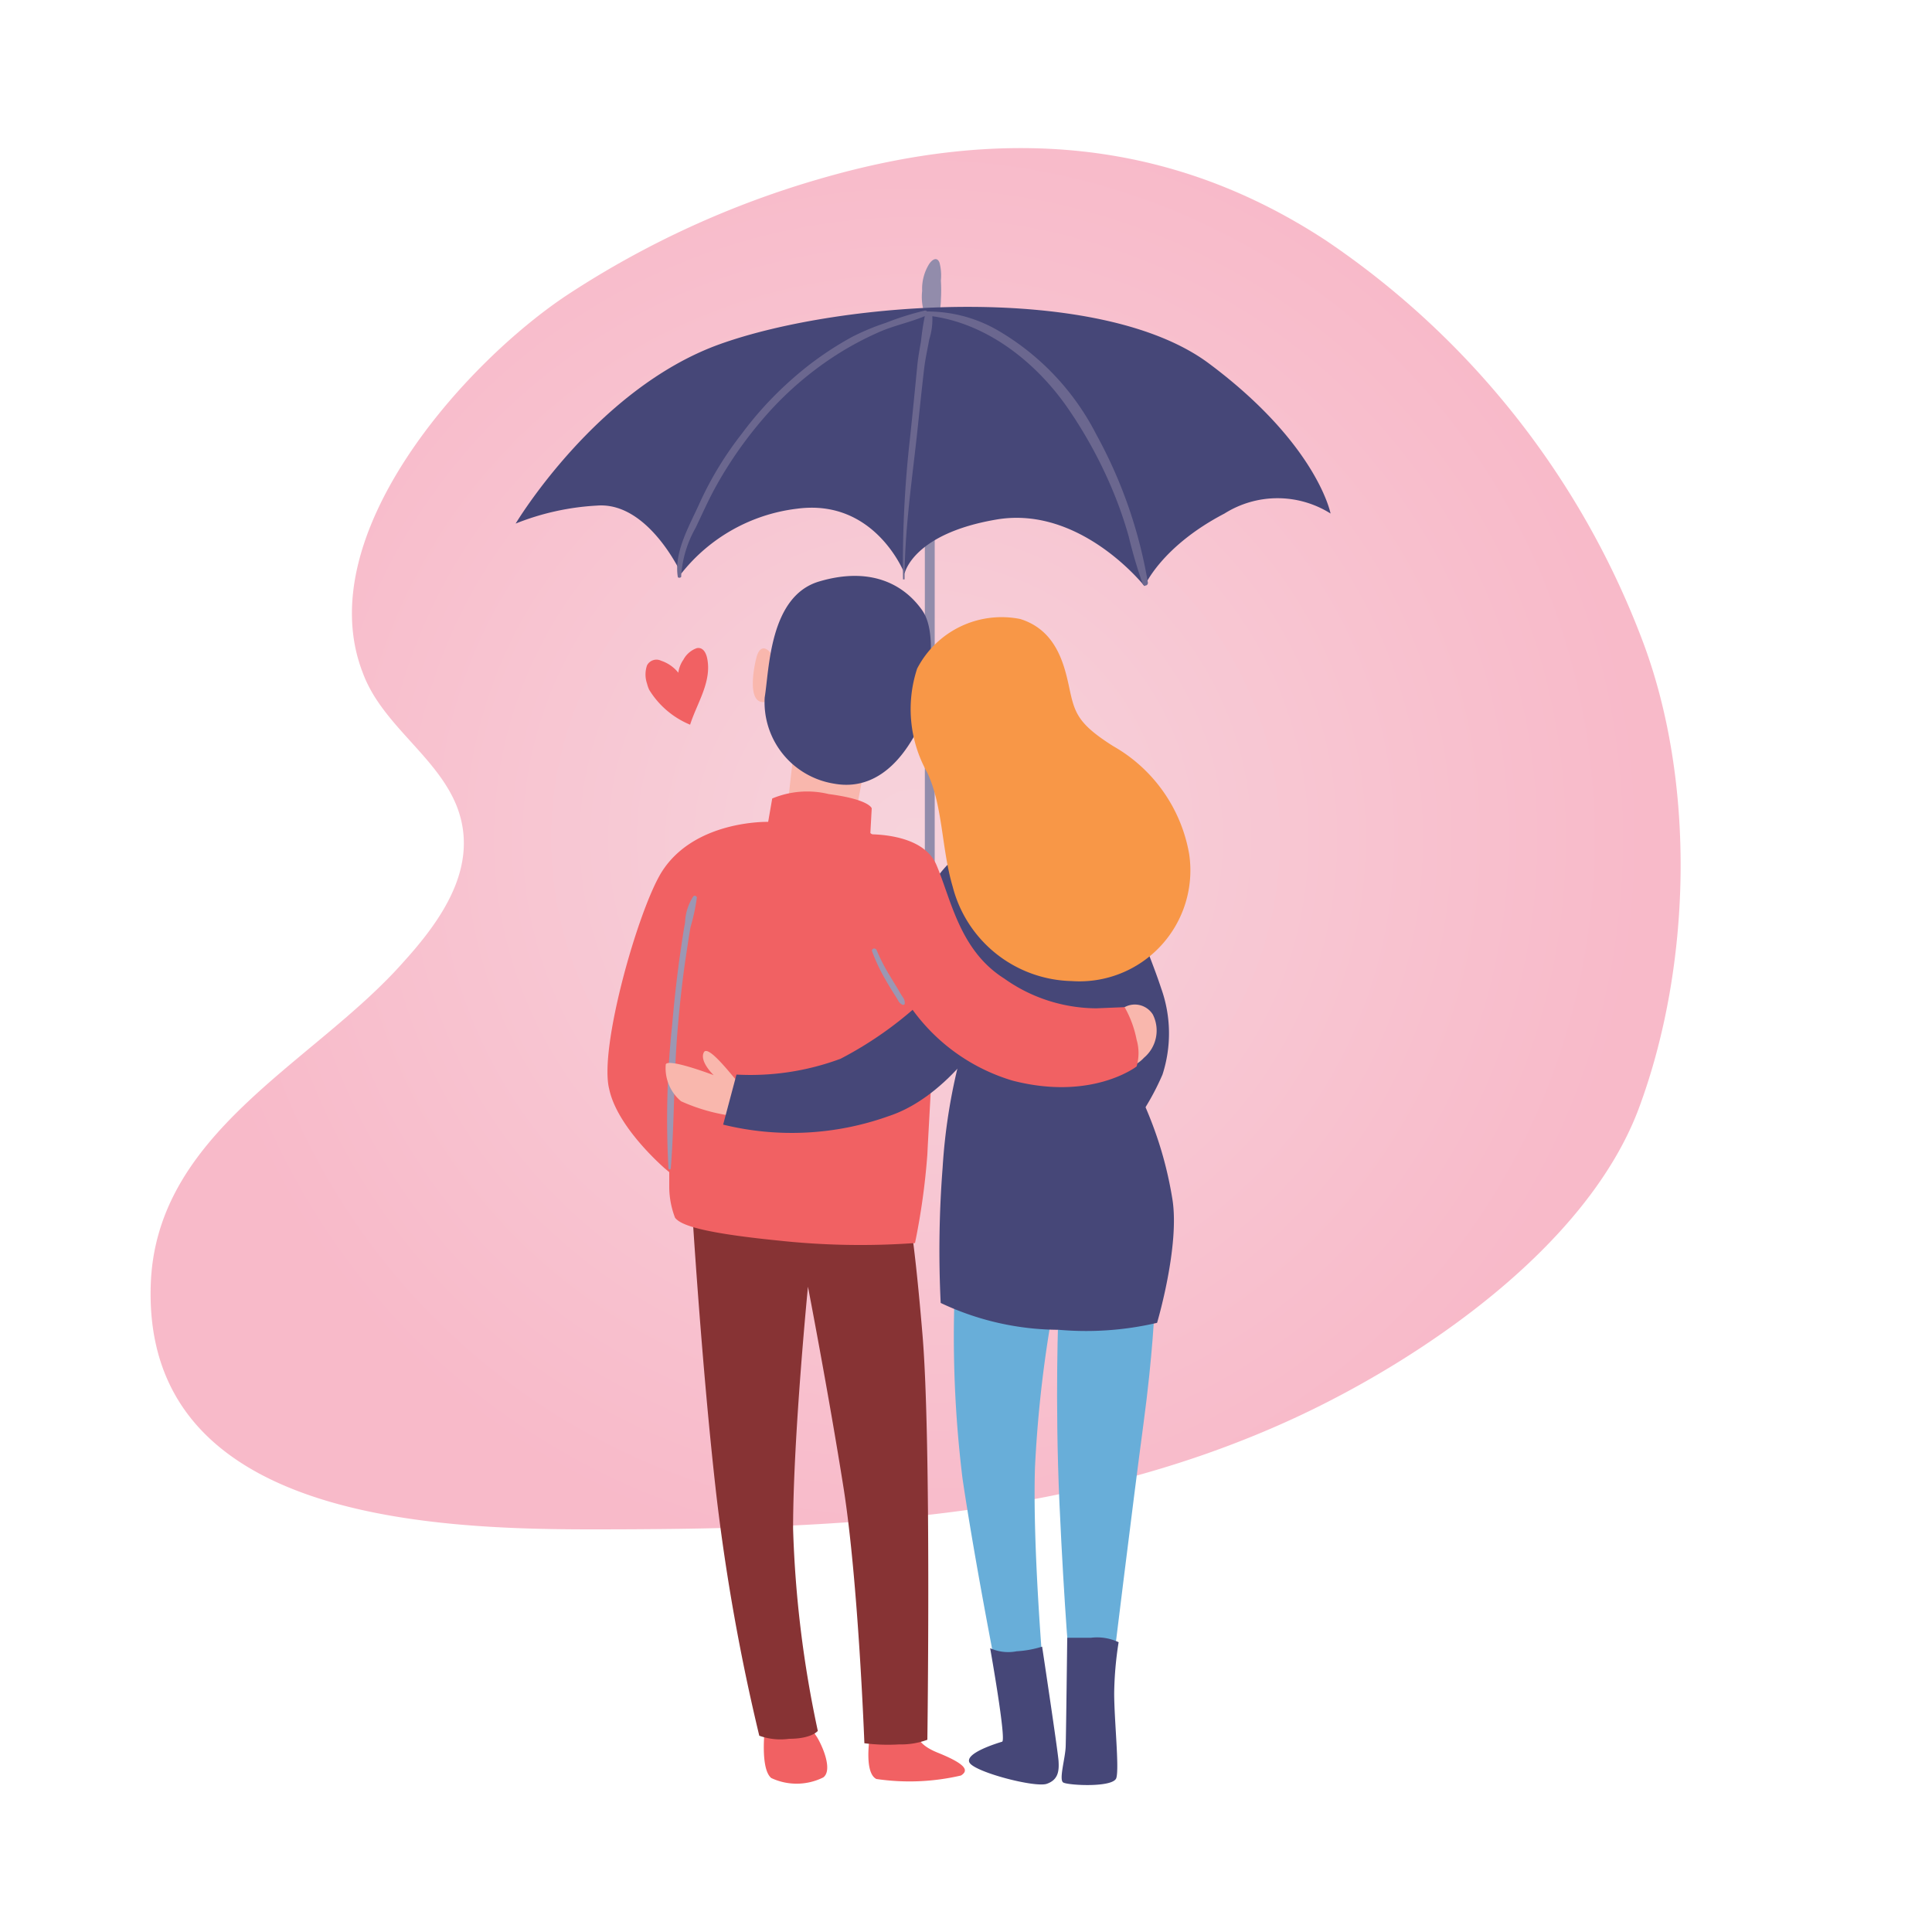 <svg xmlns="http://www.w3.org/2000/svg" xmlns:xlink="http://www.w3.org/1999/xlink" viewBox="0 0 100 100"><defs><style>.cls-1{isolation:isolate;}.cls-2{opacity:0.5;}.cls-3{fill:url(#radial-gradient);}.cls-4{fill:#928cab;}.cls-5{fill:#464778;}.cls-6{fill:#6b678f;}.cls-7{fill:#68aed9;}.cls-8{fill:#f16163;}.cls-9{fill:#f9b7ad;}.cls-10{fill:#873334;}.cls-11{mix-blend-mode:multiply;}.cls-12{fill:#9c97b3;}.cls-13{fill:#f89747;}</style><radialGradient id="radial-gradient" cx="47.39" cy="43.41" r="37.72" gradientUnits="userSpaceOnUse"><stop offset="0" stop-color="#efa8b9"/><stop offset="1" stop-color="#f27594"/></radialGradient></defs><g class="cls-1"><g id="Layer_1" data-name="Layer 1"><g class="cls-2"><path class="cls-3" d="M85,33.12A43.53,43.53,0,0,0,68.62,12.44c-8.18-5.36-16.91-5.87-26.13-3.2a48.1,48.1,0,0,0-13.09,6C24.12,18.72,16,27.7,18.78,34.83c1,2.72,3.91,4.35,4.9,7,1.13,3.06-.86,5.83-2.83,8C16.2,55.07,8,58.63,7.8,66.59,7.48,78.47,21.94,79.16,30.57,79.16c12.55,0,25-.44,36.56-5.82,6.58-3.07,15-8.84,17.68-15.93C87.56,50.05,87.8,40.48,85,33.12Z"/></g><rect class="cls-4" x="47.87" y="15.65" width="0.51" height="37.87"/><path class="cls-4" d="M48,16.58a2.71,2.71,0,0,1-.27-1.52,2.44,2.44,0,0,1,.36-1.39c.15-.23.41-.41.54-.07a2.61,2.61,0,0,1,.07.92,7.87,7.87,0,0,1,0,1c0,.37-.1.74-.14,1.11A1.34,1.34,0,0,1,48,16.58Z"/><path class="cls-5" d="M26.69,27.1s4.18-7,10.58-9.29,19.69-3.18,25.3,1,6.3,7.77,6.3,7.77a5.15,5.15,0,0,0-5.49,0c-3.28,1.71-4.14,3.76-4.14,3.76s-3.3-4.19-7.66-3.45-4.76,2.8-4.76,2.8-1.51-3.9-5.56-3.36a9,9,0,0,0-6,3.36s-1.71-3.74-4.37-3.52A13.21,13.21,0,0,0,26.69,27.1Z"/><path class="cls-6" d="M35.26,29.77A5.79,5.79,0,0,1,36,27.33c.35-.73.67-1.46,1.06-2.16a20.91,20.91,0,0,1,2.75-3.85,17.29,17.29,0,0,1,3.56-3,16.29,16.29,0,0,1,2.06-1.1c.81-.37,1.68-.53,2.49-.88a.13.13,0,0,0-.07-.26,14.47,14.47,0,0,0-2,.63,12.19,12.19,0,0,0-1.75.73A16.75,16.75,0,0,0,41,19.62a18.16,18.16,0,0,0-2.62,2.85A17.7,17.7,0,0,0,36.23,26c-.51,1.15-1.35,2.54-1.15,3.84,0,.1.18.07.18,0Z"/><path class="cls-6" d="M46.82,30c0-2.44.35-4.88.62-7.3.13-1.19.25-2.39.39-3.59.06-.52.17-1,.27-1.55a3.42,3.42,0,0,0,.15-1.31.19.19,0,0,0-.36,0,13.52,13.52,0,0,0-.22,1.42c-.08.45-.16.89-.2,1.35-.12,1.22-.24,2.45-.37,3.67a57.48,57.48,0,0,0-.36,7.3,0,0,0,1,0,.08,0Z"/><path class="cls-6" d="M47.7,16.31c3.14.21,5.88,2.35,7.6,4.86a23.3,23.3,0,0,1,2.32,4.28,21,21,0,0,1,.8,2.31,25.52,25.52,0,0,0,.72,2.45.14.14,0,0,0,.27-.08,24.28,24.28,0,0,0-2.67-7.65,13.16,13.16,0,0,0-5.18-5.43,7.26,7.26,0,0,0-3.86-.92.09.09,0,0,0,0,.18Z"/><path class="cls-7" d="M49.41,67a60.35,60.35,0,0,0,.41,9.53c.63,4.26,1.76,10,1.76,10l2.42,0s-.56-6.48-.43-10.57a63.7,63.7,0,0,1,1-8.57S51.62,65.93,49.41,67Z"/><path class="cls-7" d="M54.79,67.81s-.2,4.55.05,10.06.54,8.64.54,8.64l2.17.17s1.13-9.23,1.63-12.94.58-6.06.58-6.06S55.42,66.35,54.79,67.81Z"/><path class="cls-5" d="M58.25,46.42s1.31,3.08,1.85,4.73a6.92,6.92,0,0,1,.07,4.47,13.13,13.13,0,0,1-1.42,2.5s-2.7-3.62-2.54-5.93a38.84,38.84,0,0,1,.73-4.73C56.94,47.27,58.25,46.42,58.25,46.42Z"/><path class="cls-5" d="M60.68,62.05c-.61-3.75-2-5.87-2.44-7.1s.1-7.23.25-8.05a3.89,3.89,0,0,0-3.38-3.75,13.17,13.17,0,0,0-4.52.41l-.21,0s-2.2,1.69-2.15,2.57,1.49,8.52,1.49,8.52a29.81,29.81,0,0,0-.93,5.79,55.51,55.51,0,0,0-.1,7,14.39,14.39,0,0,0,6.11,1.39,16.16,16.16,0,0,0,5.09-.36S61.08,64.47,60.68,62.05Z"/><path class="cls-8" d="M45,90c0,.08-.26,1.77.36,2.08a11.74,11.74,0,0,0,4.38-.18c.36-.23.39-.54-1.2-1.18s-.93-1.41-.93-1.41S45.07,89.41,45,90Z"/><path class="cls-8" d="M39.58,89.56s-.23,2,.34,2.47A3.09,3.09,0,0,0,42.61,92c.49-.36,0-1.56-.33-2.1a2.93,2.93,0,0,1-.39-.77Z"/><path class="cls-9" d="M41.07,39l-.31,2.75a8.8,8.8,0,0,0,2.24.44,3,3,0,0,0,1.3-.13l.49-2.57S41.61,38.63,41.07,39Z"/><path class="cls-9" d="M40.16,35.22a2.39,2.39,0,0,0-.22-1.35c-.34-.48-.64-.38-.78.14s-.48,2.28.31,2.33C40,36.37,40.05,35.4,40.16,35.22Z"/><path class="cls-5" d="M47.74,36.76s1-3.73,0-5.16-2.77-2.27-5.35-1.5-2.57,4.58-2.81,6a4.27,4.27,0,0,0,3.58,4.46c2.7.5,4-2.23,4.28-2.66A3.51,3.51,0,0,0,47.74,36.76Z"/><path class="cls-10" d="M35.81,62.39s.51,8.42,1.28,15.09A106.19,106.19,0,0,0,39.3,89.84a3.23,3.23,0,0,0,1.54.16c1.18,0,1.49-.41,1.49-.41a57.7,57.7,0,0,1-1.28-10.47c0-4.72.77-12.52.77-12.52S42.89,72.14,43.66,77s1.08,13.23,1.08,13.23a9.64,9.64,0,0,0,1.8.06A3.91,3.91,0,0,0,48,90.05s.21-15.45-.25-20.94S47,62.65,47,62.65,37.71,60.75,35.81,62.39Z"/><path class="cls-8" d="M48,59.75a35.77,35.77,0,0,1-.64,4.59,39.46,39.46,0,0,1-7.08-.13c-4.08-.41-5.06-.82-5.34-1.18a4.53,4.53,0,0,1-.3-1.56c0-.44,0-.8,0-.8l-.24-.2c-.66-.59-2.51-2.38-2.87-4.11C31,54.26,33,47.2,34.22,45.18c1.69-2.75,5.54-2.64,5.54-2.64s.21-1.21.21-1.21a4.7,4.7,0,0,1,2.92-.23c2.13.28,2.23.74,2.23.74l-.07,1.28s2.67,2,3.18,3.44S48.1,57.54,48,59.75Z"/><g class="cls-11"><path class="cls-12" d="M34.72,60.47c.19-2.38.15-4.77.35-7.14.1-1.21.23-2.42.4-3.61.09-.58.17-1.16.27-1.73a10.46,10.46,0,0,0,.33-1.53.11.11,0,0,0-.18-.07,2.63,2.63,0,0,0-.43,1.35c-.11.6-.19,1.2-.28,1.8-.16,1.17-.29,2.34-.39,3.52a45.85,45.85,0,0,0-.19,7.41.06.06,0,1,0,.12,0Z"/></g><path class="cls-9" d="M38.21,56c-.09,0-1.54-2-1.78-1.53s.51,1.18.51,1.18-2.34-.89-2.48-.56A2.23,2.23,0,0,0,35.25,57a9.54,9.54,0,0,0,3,.8l.48-1.57Z"/><path class="cls-5" d="M38.12,55.62a13.38,13.38,0,0,0,5.39-.82A19.22,19.22,0,0,0,48,51.57l1.65-1.8L51.31,53S49.19,56.72,46,57.77a14.9,14.9,0,0,1-8.57.44Z"/><path class="cls-9" d="M58.21,52.13a1.1,1.1,0,0,1,1.46.38,1.84,1.84,0,0,1-.46,2.24,1.71,1.71,0,0,1-.69.46S57.23,52.82,58.21,52.13Z"/><path class="cls-8" d="M44.59,43.19s3.11-.23,3.88,1.58,1.2,4.42,3.51,5.88a8.29,8.29,0,0,0,4.77,1.54l1.46-.06a5.58,5.58,0,0,1,.62,1.68,2.47,2.47,0,0,1,0,1.39s-2.31,1.8-6.43.73a9.87,9.87,0,0,1-6.58-6.47A44.31,44.31,0,0,1,44.59,43.19Z"/><g class="cls-11"><path class="cls-12" d="M45.14,49.24a9.09,9.09,0,0,0,.7,1.48c.13.23.27.46.41.68l.22.35a.49.49,0,0,0,.25.26c.06,0,.11,0,.11-.09a.48.48,0,0,0-.11-.32c-.07-.11-.14-.22-.2-.33s-.28-.45-.41-.68a9.57,9.57,0,0,1-.74-1.42c-.06-.13-.28-.08-.23.07Z"/></g><path class="cls-13" d="M47.47,34.61A6.71,6.71,0,0,0,48,40c.81,1.73.73,3.93,1.31,5.89a6.51,6.51,0,0,0,6.16,4.89,5.74,5.74,0,0,0,6.08-6.58,8,8,0,0,0-3.93-5.58c-1.84-1.16-2-1.73-2.27-3s-.69-3-2.54-3.58A4.92,4.92,0,0,0,47.47,34.61Z"/><path class="cls-5" d="M57.9,85a2.61,2.61,0,0,0-1.43-.23l-1.23,0s-.06,5-.08,5.62-.36,1.72-.13,1.87,2.59.28,2.75-.23-.11-3-.11-4.39A18.12,18.12,0,0,1,57.9,85Z"/><path class="cls-5" d="M53.94,85.23a5.48,5.48,0,0,1-1.32.24,2.26,2.26,0,0,1-1.37-.16s.85,4.77.62,4.84-1.95.59-1.69,1.08,3.39,1.31,4,1.1.64-.69.61-1.18S53.94,85.23,53.94,85.23Z"/><path class="cls-8" d="M36.06,33.55a1.27,1.27,0,0,0-.69.6,1.52,1.52,0,0,0-.26.67,1.9,1.9,0,0,0-.89-.62.55.55,0,0,0-.73.24,1.44,1.44,0,0,0,0,.94,1.73,1.73,0,0,0,.11.32,4.49,4.49,0,0,0,2.12,1.81h0c.35-1.11,1.14-2.23.88-3.45C36.54,33.78,36.38,33.48,36.06,33.55Z"/></g></g></svg>